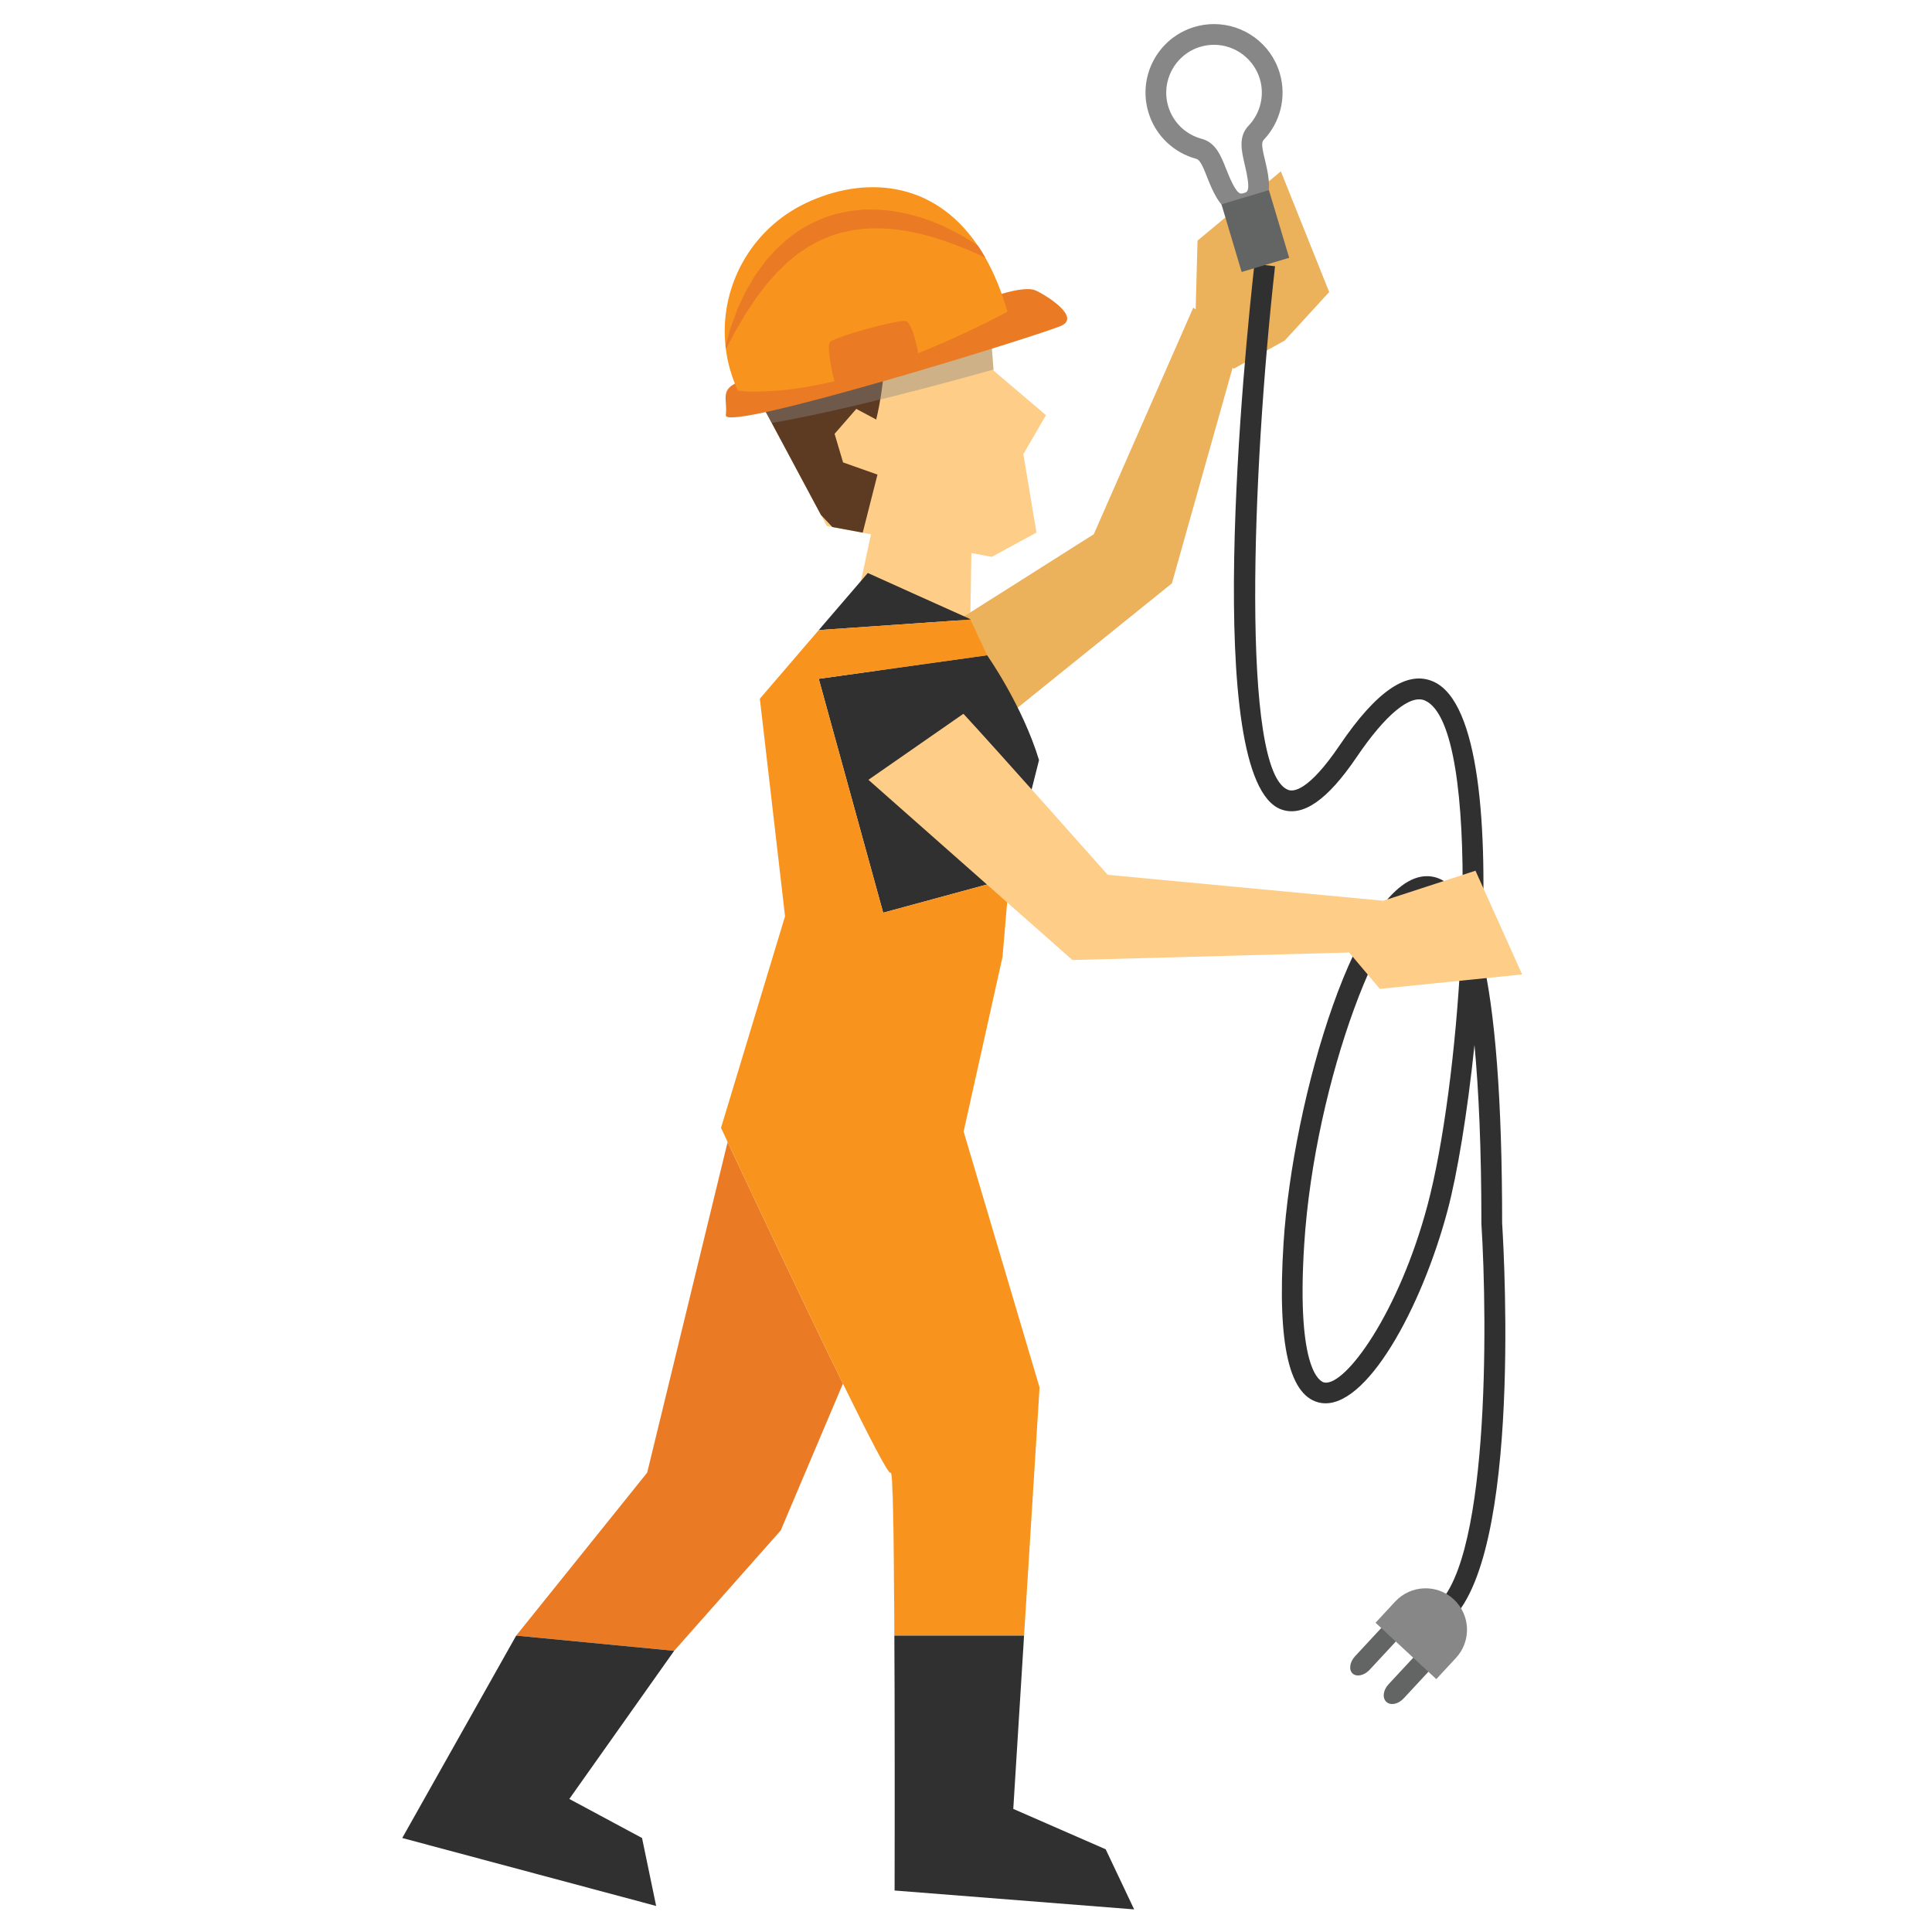 <?xml version="1.0" encoding="utf-8"?>
<!-- Generator: Adobe Illustrator 16.0.0, SVG Export Plug-In . SVG Version: 6.00 Build 0)  -->
<!DOCTYPE svg PUBLIC "-//W3C//DTD SVG 1.1//EN" "http://www.w3.org/Graphics/SVG/1.1/DTD/svg11.dtd">
<svg version="1.1" id="Layer_1" xmlns="http://www.w3.org/2000/svg" xmlns:xlink="http://www.w3.org/1999/xlink" x="0px" y="0px"
	 width="500px" height="500px" viewBox="0 0 500 500" enable-background="new 0 0 500 500" xml:space="preserve">
<g>
	<g>
		<g>
			<g>
				<path fill="#FECD87" d="M221.678,155.67l3.736-17.388l-2.155-0.411l-7.867-1.475l-1.413-0.276l-1.525-2.864l-12.729-23.792
					l-6.078-11.333l-1.345-2.527l12.161-4.507l14.794-5.509l30.472-11.333l6.674,12.251l0.709,9.122l0.022,0.287l13.562,11.525
					l-5.847,10.095l3.388,20.292l-11.553,6.286l-5.284-0.985l-0.287,17.163C242.224,160.983,229.928,155.063,221.678,155.67z"/>
			</g>
			<g>
				<path fill="#5D3A22" d="M212.455,133.257l2.949,3.14l7.867,1.452c0,0,3.258-12.83,3.821-15.025l-8.903-3.151l-2.2-7.395
					l5.622-6.455l5.149,2.746c2.369-9.645,2.571-20.838,1.992-19.797l-9.482-3.174l-26.966,10.017L212.455,133.257z"/>
			</g>
			<g opacity="0.4">
				<path fill="#878787" d="M199.726,109.465c18.598-3.174,45.418-10.45,57.387-13.838l-0.709-9.122l-6.674-12.251l-30.472,11.333
					l-14.794,5.509c-3.973,2.481-7.636,4.862-10.815,7.034L199.726,109.465z"/>
			</g>
			<g>
				<g>
					<path fill="#EA7A24" d="M255.83,77.152c0,0,8.97-3.359,12.088-2.025c2.504,1.063,11.806,6.803,6.831,9.127
						c-4.952,2.33-87.51,27.889-86.914,23.196c0.613-4.682-2.431-7.181,6.01-9.539L255.83,77.152z"/>
				</g>
				<g>
					<path fill="#F8941D" d="M190.981,101.119c0,0,13.646,1.925,35.525-5.565c19.161-6.556,34.219-14.901,34.219-14.901
						c-1.563-5.425-3.505-10.045-5.729-13.961c-0.63-1.097-1.271-2.138-1.946-3.129c-11.677-17.231-29.792-17.906-44.338-11.075
						c-14.586,6.854-22.588,22.042-20.945,37.152c0.023,0.208,0.045,0.428,0.079,0.642
						C188.302,93.956,189.349,97.597,190.981,101.119z"/>
				</g>
				<g>
					<path fill="#EA7A24" d="M187.847,90.281c0.022-0.057,0.067-0.118,0.09-0.18c0.332-0.597,0.838-1.469,1.413-2.577
						c0.292-0.563,0.613-1.193,0.979-1.863c0.405-0.642,0.816-1.362,1.261-2.11c0.433-0.754,0.906-1.536,1.396-2.38
						c0.546-0.821,1.108-1.671,1.705-2.538c0.298-0.45,0.585-0.906,0.895-1.373c0.31-0.45,0.659-0.883,1.013-1.339
						c0.703-0.895,1.351-1.869,2.144-2.774c0.788-0.889,1.592-1.807,2.431-2.735c0.912-0.867,1.807-1.75,2.724-2.639
						c1.024-0.782,1.987-1.644,3.05-2.42c0.529-0.354,1.086-0.72,1.632-1.075l0.827-0.557l0.873-0.473
						c0.574-0.292,1.159-0.608,1.733-0.923c0.608-0.282,1.227-0.518,1.834-0.782c1.193-0.585,2.51-0.878,3.771-1.311
						c0.642-0.152,1.294-0.282,1.958-0.428l0.974-0.22l0.985-0.124c0.669-0.073,1.328-0.191,1.998-0.253
						c0.659-0.034,1.334-0.073,2.003-0.101c2.656-0.045,5.301,0.067,7.856,0.489c1.271,0.146,2.521,0.484,3.742,0.681
						c1.227,0.315,2.437,0.557,3.584,0.912c2.324,0.642,4.474,1.423,6.471,2.155c1.97,0.776,3.804,1.485,5.386,2.217
						c0.866,0.411,1.683,0.788,2.425,1.131c-0.63-1.097-1.271-2.138-1.946-3.129c-1.351-0.923-2.898-1.896-4.626-2.858
						c-1.941-1.047-4.074-2.155-6.466-3.089c-1.182-0.512-2.448-0.878-3.72-1.339c-1.306-0.366-2.622-0.777-4.018-1.058
						c-2.757-0.647-5.717-0.962-8.745-0.996c-3.033-0.062-6.123,0.445-9.15,1.154c-1.48,0.478-3.005,0.878-4.401,1.559
						c-0.709,0.315-1.44,0.608-2.127,0.968c-0.664,0.377-1.328,0.76-1.981,1.137l-0.985,0.58l-0.939,0.67
						c-0.602,0.45-1.21,0.889-1.807,1.339c-1.142,0.934-2.211,1.947-3.27,2.915c-0.951,1.053-1.896,2.094-2.785,3.124
						c-0.799,1.114-1.582,2.183-2.358,3.241c-0.709,1.052-1.306,2.167-1.936,3.191c-0.281,0.534-0.596,1.03-0.855,1.547
						c-0.253,0.518-0.495,1.03-0.737,1.531c-0.461,1.007-0.9,1.969-1.328,2.892c-0.349,0.945-0.681,1.834-0.985,2.685
						c-0.304,0.833-0.602,1.621-0.85,2.341c-0.22,0.737-0.394,1.424-0.563,2.042c-0.298,1.019-0.495,1.874-0.653,2.504
						C187.791,89.848,187.813,90.067,187.847,90.281z"/>
				</g>
				<g>
					<path fill="#EA7A24" d="M237.699,91.795c0,0-1.396-8.272-3.309-8.711c-1.919-0.439-18.998,4.175-19.729,5.599
						c-0.72,1.429,1.205,11.176,1.947,11.452L237.699,91.795z"/>
				</g>
			</g>
		</g>
		<g>
			<path fill="#EBB15B" d="M248.441,195.186l54.844-44.214l17.529-62.244l-11.991-9.122l-25.751,58.654
				c0,0-58.209,36.831-58.305,36.982L248.441,195.186z"/>
		</g>
		<g>
			<g>
				<path fill="#EA7A24" d="M167.487,381.124l20.568-84.551l0.27-0.985c4.902,10.439,19.217,40.883,29.825,62.497l-16.1,37.99
					l-27.579,31.153l-40.883-3.934L167.487,381.124z"/>
			</g>
			<g>
				<polygon fill="#303030" points="133.588,423.295 174.471,427.229 147.341,465.567 166.159,475.674 169.811,493.26 
					104.101,475.674 				"/>
			</g>
			<g>
				<polygon fill="#FECD87" points="259.651,245.471 259.448,247.649 259.64,245.471 				"/>
			</g>
			<g>
				<polygon fill="#FECD87" points="254.604,269.472 249.387,292.837 259.448,247.649 				"/>
			</g>
			<g>
				<path fill="#FECD87" d="M231.441,418.95c-0.18-21.136-0.422-38.614-0.951-37.787C231.087,380.201,231.312,395.26,231.441,418.95
					z"/>
			</g>
			<g>
				<path fill="#303030" d="M261.176,227.34l-32.61,8.869l-16.674-60.533l43.573-6.094c0,0,9.088,12.858,13.438,27.129
					L261.176,227.34z"/>
			</g>
			<g>
				<path fill="#303030" d="M224.587,148.288c7.552,3.41,18.424,8.317,26.561,11.953l-0.034,0.05l0.034,0.056l-39.256,2.718
					L224.587,148.288z"/>
			</g>
			<g>
				<path fill="#F8941D" d="M186.597,291.88l16.573-54.754l-6.522-56.301l15.244-17.76l39.256-2.718l4.316,9.235l-43.573,6.094
					l16.674,60.533l32.61-8.869l-1.536,18.131l-0.191,2.178l-10.061,45.188l19.65,66.233l-4.209,67.415l0.191-3.19h-33.556
					c0,1.373,0,2.774,0.011,4.164h-0.011c-0.005-2.954-0.017-5.779-0.022-8.509c-0.129-23.69-0.354-38.749-0.951-37.787
					c-0.422,0.703-5.638-9.42-12.34-23.078c-10.608-21.614-24.923-52.058-29.825-62.497
					C187.239,293.253,186.597,291.88,186.597,291.88z"/>
			</g>
			<g>
				<path fill="#303030" d="M265.02,423.295l-0.191,3.19l-2.594,41.659l23.916,10.45l7.366,15.554l-61.997-4.885
					c0,0,0.062-24.951,0-50.859c-0.022-3.663-0.034-7.321-0.045-10.945c-0.011-1.39-0.011-2.791-0.011-4.164H265.02z"/>
			</g>
		</g>
		<g>
			<polygon fill="#EBB15B" points="309.419,81.092 309.914,62.274 331.484,44.34 343.993,75.577 332.491,88.131 319.244,95.441 			
				"/>
		</g>
		<g>
			<path fill="#FECD87" d="M224.745,201.814l52.79,46.64l73.481-1.998l6.972-13.342l-71.314-6.713c0,0-28.452-32.07-37.343-41.676
				L224.745,201.814z"/>
		</g>
		<g>
			<path fill="#303030" d="M372.861,421.28l-2.65-4.659c15.436-8.784,14.744-75.091,13.174-99.896
				c0-19.617-0.703-34.698-1.789-46.285c-1.835,17.642-4.469,33.443-6.956,42.785c-6.764,25.446-21.17,51.676-32.733,49.863
				c-8.222-1.339-11.407-14.855-9.73-41.338c2.387-37.574,19.353-94.995,37.102-94.995c0.084,0,0.18,0,0.265,0
				c3.455,0.118,6.438,2.296,8.953,6.59c0.377-26.229-2.224-48.631-9.668-52.025c-3.81-1.75-10.275,3.602-17.737,14.625
				c-7.563,11.159-13.95,15.577-19.538,13.522c-20.703-7.642-9.387-118.928-6.905-141.161l5.329,0.596
				c-5.976,53.555-8.857,131.004,3.428,135.528c1.328,0.501,5.233,0.327,13.246-11.485c9.623-14.214,17.613-19.605,24.4-16.505
				c11.778,5.369,14.052,37.625,12.374,70.415c3.563,14.844,5.324,37.996,5.324,69.7C389.333,325.853,393.986,409.26,372.861,421.28
				z M369.255,232.124c-10.552,0-29.004,47.151-31.728,89.958c-2.127,33.544,4.485,35.593,5.245,35.722
				c5.431,0.9,19.24-17.968,26.685-45.964c4.074-15.317,7.372-40.382,8.576-64.495c-3.404-13.871-7.405-15.188-8.66-15.222
				C369.333,232.124,369.3,232.124,369.255,232.124z"/>
		</g>
		<g>
			<polygon fill="#FECD87" points="357.988,233.114 381.854,225.337 393.931,252.185 357.1,255.921 349.143,246.496 			"/>
		</g>
	</g>
	<g>
		<g>
			<path fill="#878787" d="M314.197,11.594L314.197,11.594c5.425,0,10.292,3.63,11.851,8.835c1.271,4.26,0.146,8.897-2.932,12.116
				c-2.689,2.819-1.817,6.482-0.984,10.033c1.626,6.837,0.787,7.085-0.187,7.383c-0.377,0.112-0.636,0.135-0.776,0.135
				c-1.316,0-3.078-4.44-3.832-6.347c-1.396-3.517-2.712-6.849-6.331-7.822c-4.187-1.12-7.428-4.26-8.672-8.418
				c-1.946-6.539,1.778-13.444,8.313-15.396C311.811,11.769,313.004,11.594,314.197,11.594L314.197,11.594z M314.197,6.231
				c-1.688,0-3.394,0.236-5.076,0.743c-9.387,2.803-14.727,12.69-11.919,22.076c1.823,6.123,6.657,10.518,12.408,12.065
				c2.819,0.754,3.782,14.338,11.559,14.338c0.715,0,1.48-0.112,2.313-0.366c9.932-2.96,1.457-16.685,3.511-18.834
				c4.26-4.452,6.083-11.019,4.192-17.355C328.89,11.206,321.833,6.231,314.197,6.231L314.197,6.231z"/>
		</g>
	</g>
	<g>
		<polygon fill="#636464" points="333.634,66.714 321.338,70.389 316.116,52.871 328.395,49.208 		"/>
	</g>
	<g>
		<path fill="#636464" d="M354.455,432.141c-1.396,1.497-3.354,1.919-4.406,0.957l0,0c-1.03-0.968-0.749-2.954,0.63-4.451
			l6.556-7.068c1.396-1.502,3.354-1.919,4.4-0.956l0,0c1.036,0.968,0.766,2.954-0.63,4.457L354.455,432.141z"/>
	</g>
	<g>
		<path fill="#636464" d="M363.256,439.558c-1.396,1.497-3.376,1.896-4.474,0.878l0,0c-1.086-1.007-0.833-3.027,0.546-4.519
			l6.572-7.073c1.379-1.486,3.377-1.886,4.457-0.878l0,0c1.092,1.001,0.839,3.027-0.546,4.524L363.256,439.558z"/>
	</g>
	<g>
		<path fill="#878787" d="M371.714,434.555l5.081-5.48c4.029-4.345,3.782-11.131-0.563-15.166
			c-4.333-4.018-11.119-3.765-15.154,0.568l-5.087,5.487L371.714,434.555z"/>
	</g>
</g>
</svg>
